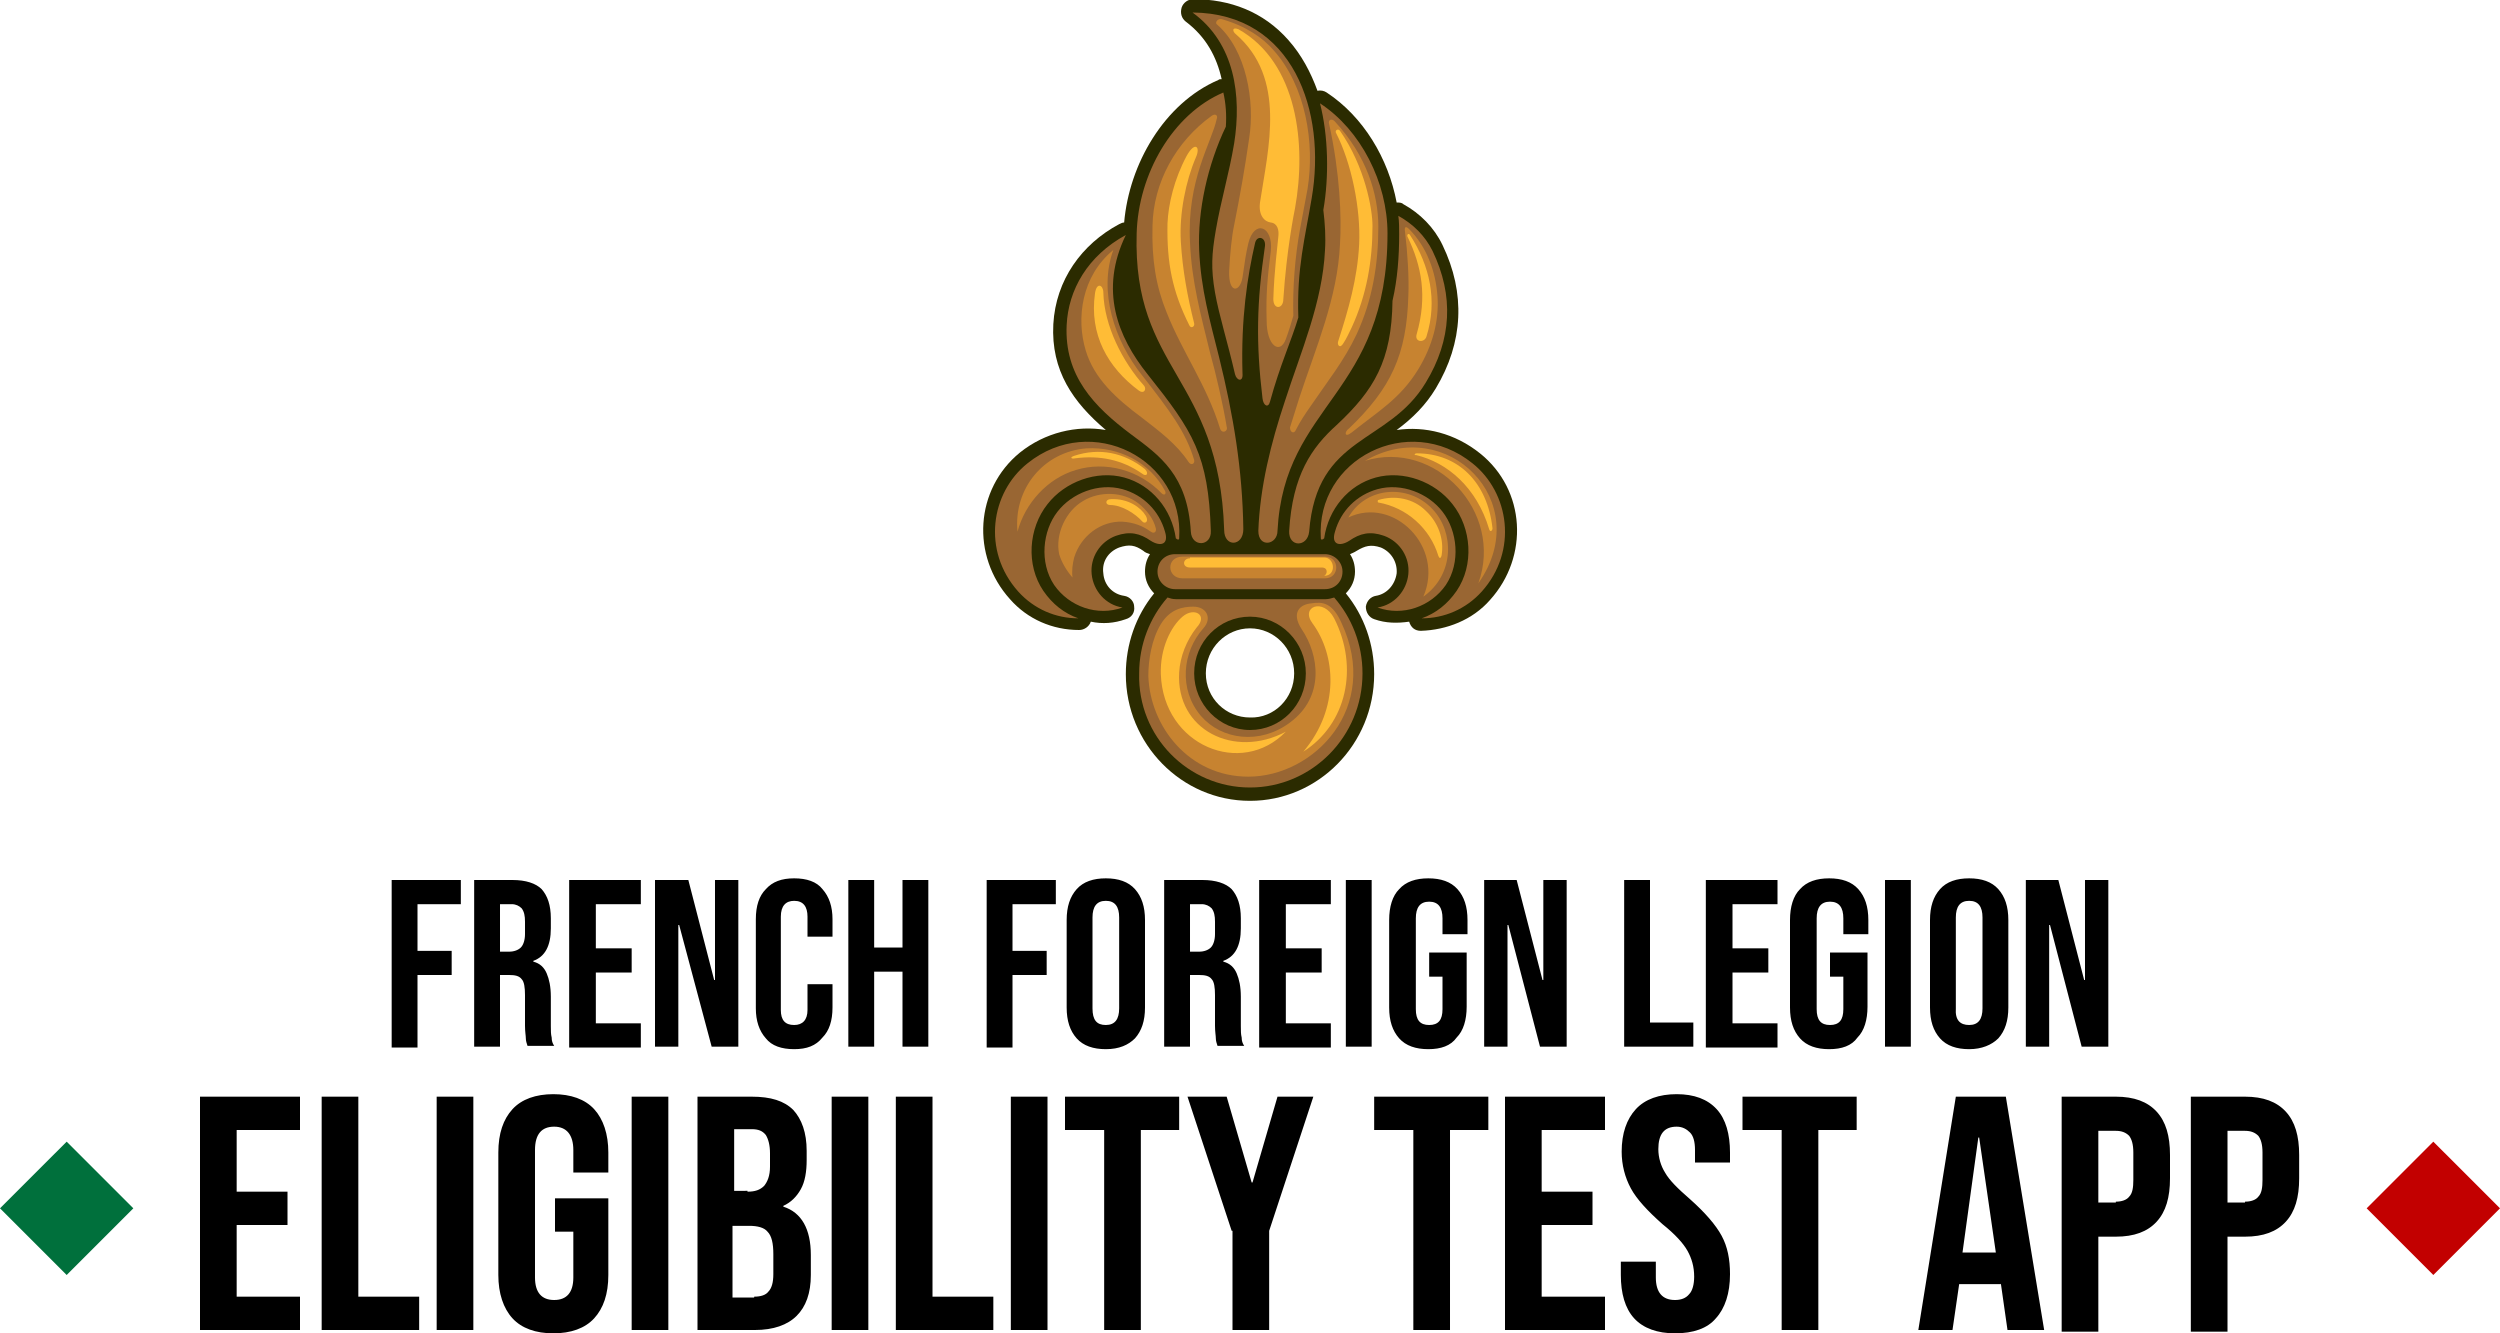 <svg xmlns="http://www.w3.org/2000/svg" viewBox="0 0 300 160"><path fill="#2B2B00" d="M169.1,74.6c-1.4,0.2-2.8,0.2-4.2-0.3c-0.6-0.2-1-0.8-1-1.5c0.1-0.7,0.6-1.2,1.2-1.3c1.3-0.2,2.3-1.3,2.5-2.7c0.1-1.4-0.7-2.6-1.9-3.1c-1.2-0.4-1.9-0.2-2.9,0.4c-0.3,0.2-0.6,0.3-0.8,0.4c0.4,0.6,0.6,1.3,0.6,2.1c0,1-0.4,1.9-1.1,2.6c2.2,2.7,3.4,6.1,3.4,9.7c0,8.4-6.7,15.2-14.9,15.2c-8.2,0-14.9-6.8-14.9-15.2c0-3.6,1.2-7,3.4-9.7c-0.7-0.7-1.1-1.6-1.1-2.6c0-0.8,0.2-1.5,0.6-2.1c-0.3-0.1-0.6-0.2-0.8-0.4c-1-0.7-1.7-0.8-2.9-0.4c-1.3,0.5-2.1,1.7-1.9,3.1c0.1,1.4,1.1,2.5,2.5,2.7c0.7,0.1,1.2,0.7,1.2,1.3c0.1,0.7-0.3,1.3-1,1.5c-1.4,0.5-2.8,0.6-4.2,0.3c-0.2,0.6-0.8,1-1.4,1c-3.2,0-6.2-1.3-8.3-3.7c-4.7-5.2-4.2-13.2,1.2-17.6c3-2.4,6.8-3.3,10.3-2.7c-3.9-3.3-6.6-7.1-6.3-12.7c0.3-5.3,3.4-9.6,7.9-12c0.2-0.1,0.4-0.2,0.6-0.2c0.6-7,4.8-14.3,11.3-17.1c0.1-0.1,0.2-0.1,0.4-0.1c-0.6-2.7-1.9-5.1-4.3-6.9c-0.5-0.4-0.7-1-0.5-1.7c0.2-0.6,0.8-1,1.4-1c4.4,0,8.4,1.5,11.4,4.9c1.6,1.8,2.7,3.9,3.5,6.1c0.4-0.1,0.8,0,1.1,0.2c4.4,2.9,7.4,7.9,8.4,13.2c0.3,0,0.6,0,0.8,0.2c2,1.1,3.7,2.8,4.7,4.9c2.8,5.8,2.5,11.7-0.8,17.2c-1.2,2-2.8,3.6-4.7,5c0,0,0,0,0,0c3.4-0.5,7,0.4,10,2.8c5.5,4.4,5.9,12.4,1.2,17.6c-2.1,2.4-5.2,3.6-8.3,3.7C169.8,75.7,169.3,75.3,169.1,74.6L169.1,74.6z M155.3,80.8c0-3-2.4-5.4-5.3-5.4c-2.9,0-5.3,2.4-5.3,5.4c0,3,2.4,5.3,5.3,5.3C152.9,86.2,155.3,83.8,155.3,80.8L155.3,80.8z"/><path fill="#996633" d="M141,66.5h18c1.1,0,2.1,0.9,2.1,2.1l0,0c0,1.2-0.9,2.1-2.1,2.1h-18c-1.1,0-2.1-0.9-2.1-2.1l0,0C138.9,67.4,139.8,66.5,141,66.5L141,66.5z M154.7,63.7c0.4-6.7,2.7-10,5.7-12.7c4.5-4.2,6.6-7.7,6.7-14.9c0.6-2.6,0.8-5.3,0.8-8c0-0.7,0-1.5-0.1-2.2c1.8,1,3.2,2.4,4.1,4.2c2.6,5.4,2.3,10.7-0.8,15.8c-4.5,7.5-13.1,6.2-14,17.9C156.9,65.7,154.6,65.7,154.7,63.7L154.7,63.7z M150,94.5c7.4,0,13.5-6.1,13.5-13.7c0-3.5-1.3-6.7-3.4-9.1c-0.3,0.1-0.7,0.2-1,0.2h-9h-9c-0.4,0-0.7-0.1-1-0.2c-2.1,2.4-3.4,5.6-3.4,9.1C136.5,88.4,142.6,94.5,150,94.5L150,94.5z M156.7,80.8c0,3.8-3,6.8-6.7,6.8c-3.7,0-6.7-3.1-6.7-6.8c0-3.8,3-6.8,6.7-6.8C153.7,74,156.7,77.1,156.7,80.8L156.7,80.8z M145.3,63.7c-0.3-9.1-2.1-11.9-7.6-18.8c-3.6-4.5-5.8-10.1-2.6-16.7c-4.6,2.5-6.9,6.6-7.1,10.8c-0.3,6.1,3.3,9.8,7.7,13.1c3.5,2.6,6.8,4.9,7.2,11.7C143,65.7,145.4,65.6,145.3,63.7L145.3,63.7z M149.2,63.5c-0.1-7.2-1.2-13.7-2.9-20.6c-1.1-4.4-2.2-8.2-2.4-12.9c-0.2-4.7,1-10.2,3.2-14.8c0.1-1.4,0-2.8-0.3-4.1c-6.1,2.6-10.2,9.8-10.4,16.9c-0.5,16.5,9.9,17.1,10.5,35.6C146.9,65.7,149.2,65.6,149.2,63.5L149.2,63.5z M151,63.7c0.2-5.3,1.5-10.5,3.2-15.6c1.9-5.9,4.5-11.8,4.8-18.1c0.1-1.5,0-3.2-0.2-4.8c0.7-4,0.6-8.9-0.4-12.8c4.9,3.2,8.1,9.5,8.1,15.6c0,19.5-12.4,20.3-13.2,35.7C153.3,65.4,151,65.8,151,63.7L151,63.7z M134.7,72.9c-2-0.3-3.5-2-3.7-4c-0.2-2,1-3.9,2.9-4.6c1.7-0.6,2.9-0.3,4.2,0.6c1.1,0.7,2.2,0.5,1.7-1.1c-0.7-2.5-2.6-4.4-5.1-5.1c-2.9-0.8-6.1,0.5-7.8,2.7c-1.8,2.3-2.2,6.1-0.4,8.8C128.3,72.8,131.7,74,134.7,72.9L134.7,72.9z M141.5,64.6c0.6-9.5-10.5-15.2-18.2-9c-4.4,3.5-5.5,10.5-1.1,15.4c1.9,2.1,4.5,3.2,7.2,3.2c-1.7-0.6-3.1-1.7-4.2-3.3c-2.1-3.1-1.8-7.5,0.5-10.4c2.1-2.7,5.9-4.1,9.2-3.2c3.3,0.9,5.7,3.8,6.2,7.3C141.3,64.8,141.5,64.8,141.5,64.6L141.5,64.6z M155.8,38.1c-0.2-5.9,0.8-9.5,1.6-14.3c1.8-10.4-2.2-22.2-14.3-22.3c5.1,3.7,5.9,10,5,15.7c-0.6,3.6-1.6,6.9-2.2,10.4c-0.5,2.9-0.6,4.6-0.1,7.5c0.5,2.8,1.5,5.9,2.4,9.8c0.2,0.8,1,1,0.9-0.1c-0.2-6.6,0.6-11.7,1.5-15.6c0.2-1,1.3-0.8,1.2,0.3c-1,6.8-1.1,11.6-0.3,18.3c0.1,0.9,0.7,1.2,0.9,0.4C153.6,43.8,155,40.8,155.8,38.1L155.8,38.1z M165.3,72.9c2-0.3,3.5-2,3.7-4c0.2-2-1-3.9-2.9-4.6c-1.7-0.6-2.9-0.3-4.2,0.6c-1.1,0.7-2.2,0.5-1.7-1.1c0.7-2.5,2.6-4.4,5.1-5.1c2.9-0.8,6.1,0.5,7.8,2.7c1.8,2.3,2.2,6.1,0.4,8.8C171.7,72.8,168.3,74,165.3,72.9L165.3,72.9z M158.5,64.6c-0.6-9.5,10.5-15.2,18.2-9c4.4,3.5,5.5,10.5,1.1,15.4c-1.9,2.1-4.5,3.2-7.2,3.2c1.7-0.6,3.1-1.7,4.2-3.3c2.1-3.1,1.8-7.5-0.5-10.4c-2.1-2.7-5.9-4.1-9.2-3.2c-3.3,0.9-5.7,3.8-6.2,7.3C158.7,64.8,158.5,64.8,158.5,64.6L158.5,64.6z"/><path fill="#C78330" d="M170.8,71.6c3.8-2.7,3.7-7.8,1.1-10.5c-2.9-3.1-8-2.7-10.1,1C167.2,59.5,173.4,65.6,170.8,71.6L170.8,71.6z M163.8,55.3c8.4-2.6,16.7,6.1,13.6,14.7C184.3,60.2,173.6,49.6,163.8,55.3L163.8,55.3z M162.2,51.9c3.1-2.5,5.8-4,8-7.6c1.7-2.8,2.5-5.8,2.3-8.7c-0.2-3-1.3-6-3.4-8.1c-0.4-0.4-0.6-0.3-0.5,0.3c0.3,2.4,0.5,5.6,0.4,7.7c-0.2,7.1-2.1,11.1-7.1,15.9C161.3,51.8,161.3,52.6,162.2,51.9L162.2,51.9z M155.5,51.6c0.5-1,1.1-1.9,1.8-2.9c1.9-2.8,4-5.4,5.5-8.6c1.9-4.1,2.6-8.4,2.6-12.9c0-3.9-1.4-8.5-5.2-12.6c-0.3-0.4-0.9-0.3-0.7,0.3c1.3,5.9,1.5,11.2,1.3,14.4c-0.3,6.5-2.9,12.4-4.9,18.5c-0.4,1.2-0.7,2.3-1.1,3.5C154.8,51.9,155.3,52.1,155.5,51.6L155.5,51.6z M155.2,37.9c-0.1-3.3,0.2-7.1,0.8-10.4c0.3-1.6,0.6-3.2,0.9-4.8c0.9-5.5-0.2-12.4-4.1-16.7c-1.2-1.4-3.3-2.9-6.2-3.7c-0.5-0.1-0.8,0.4-0.6,0.6c3.6,3.1,4.6,9.3,3.9,13.7c-0.5,3.5-1.1,6.9-1.8,10.4c-0.3,1.4-0.5,3.5-0.6,5.5c-0.1,2.8,1.3,2.6,1.6,0.8c0.3-2.1,0.4-2.8,0.7-4.1c0.7-2.9,3-2.1,2.7,0.9c-0.4,3.2-0.6,5.2-0.5,8.4c0,3,1.6,4.1,2.3,2.2C154.6,39.9,155.1,38.3,155.2,37.9L155.2,37.9z M145.4,13.9c-4.3,3.1-7,8-7.1,13.2c-0.1,4.1,0.4,7.2,1.7,10.4c1.9,4.8,4.8,8.7,6.4,13.9c0.2,0.7,1,0.4,0.8-0.2c-0.4-2.5-1.3-6.4-2-8.9c-1.1-4.5-2.2-8.5-2.4-13.2c-0.4-7.5,2.6-12,3.2-14.8C146.2,13.8,145.8,13.6,145.4,13.9L145.4,13.9z M133.6,30c-3.8,3.1-4.5,8.2-3.3,12.1c1,3.3,3.6,5.7,6.7,8c2.2,1.7,4.2,3.2,5.6,5.3c0.3,0.5,0.8,0.3,0.7-0.2c-1-3.4-3-6-6.2-10.1C133.7,40.9,131.8,34.9,133.6,30L133.6,30z M141.9,66.8c-2,0-1.9,2.6,0,2.6H159c1.8,0,1.8-2.6,0-2.6H141.9L141.9,66.8z M157.4,72.4c-1.4,0.1-2.5,1.1-1.2,3.1c2.1,3.1,2.8,8.1-1.4,11.2c-3.6,2.7-8.2,2.1-10.7-0.8c-2.7-3.2-2.2-7.7,0.3-10.5c1.1-1.2,0.4-2.6-1.2-2.6c-1.3,0-2.8,0.3-3.9,2.1c-1.1,1.8-1.5,4.3-1.5,6.2c0.2,6.1,4.9,12.1,12,12.1c7.9,0,15.9-8.3,11.2-18.4C159.9,72.3,158.7,72.2,157.4,72.4L157.4,72.4z M122.1,63.8c0.9-3.4,3.6-6.4,7-7.4c3.6-1.1,7.6,0,10.3,2.8c0.3,0.3,0.6,0.1,0.4-0.3c-1.8-3.4-5.5-5.3-9.4-5.1C125.2,54.2,121.6,58.7,122.1,63.8L122.1,63.8z M128.7,69.3c-0.1-0.8,0-1.6,0.2-2.4c0.8-2.6,3.2-4.4,5.8-4.3c1.4,0.1,2.4,0.5,3.4,1.2c0.4,0.3,0.7,0,0.6-0.4c-0.3-1.2-1.1-2.2-2.1-3c-1.8-1.4-4.6-1.5-6.6-0.3c-2.1,1.2-3.4,4-2.9,6.4C127.4,67.5,128,68.5,128.7,69.3L128.7,69.3z"/><path fill="#FFBC36" d="M156.4,90.2c5.2-3.3,6.7-10.1,3.7-16c-1.3-2.5-4.1-1.4-2.6,0.6C160.3,78.6,160.8,85,156.4,90.2L156.4,90.2z M154.3,87.8c-6.2,3.3-13.2-0.2-12.8-7.1c0.1-1.9,0.9-3.9,2.1-5.4c1.4-1.5-0.3-2.5-1.7-1.3c-1.4,1.2-2.7,3.8-2.6,6.9C139.6,89.5,149,93.3,154.3,87.8L154.3,87.8z M142.8,67c-0.9,0-1,1.1,0,1.1h15.8c0.8,0,0.7,0.8,0.3,1c1.5,0,1.3-2.2,0-2.2H142.8L142.8,67z M165.4,60c2-0.6,4.2-0.2,5.7,1.3c1.5,1.4,2.2,3.4,1.9,5.3c-0.1,0.5-0.3,0.4-0.4,0.1c-1-3.3-3.8-5.8-7.2-6.4C165.3,60.3,165.3,60,165.4,60L165.4,60z M170,54.4c5,0,8.5,3.5,9.1,9c0,0.3-0.3,0.5-0.4,0.1c-1.5-5-5-8-8.8-8.9C169.7,54.7,169.7,54.4,170,54.4L170,54.4z M170,40.1c1.3-4.5,0.6-8.2-1.1-11.7c-0.1-0.2,0.1-0.5,0.3-0.2c2.4,3.7,3.3,7.9,2,12.1C171,41.2,169.7,41.1,170,40.1L170,40.1z M161.2,41.2c0.4-0.6,0.7-1.3,1-1.9c1.8-3.9,2.5-8,2.5-12.2c0-2-0.9-7.1-3.9-11.4c-0.2-0.3-0.6-0.1-0.5,0.2c1.9,3.7,3,9.2,2.8,13.4c-0.2,4.1-1.3,7.9-2.5,11.6C160.4,41.4,160.8,41.9,161.2,41.2L161.2,41.2z M133.2,60.6c1.4,0,3,1,3.9,2c0.3,0.3,0.8,0,0.4-0.7c-0.6-1-2.1-2.1-4.2-2C132.6,59.9,132.6,60.6,133.2,60.6L133.2,60.6z M137.4,56.3c-2.5-2-5.5-2.6-8.5-1.6c-0.6,0.2-0.3,0.4,0.1,0.3c3-0.4,5.7,0.2,8,1.8C137.6,57.3,137.9,56.8,137.4,56.3L137.4,56.3z M131.4,35.2c-0.7,4.9,1.5,8.9,5.3,11.7c0.6,0.4,0.9-0.2,0.6-0.6c-2.6-2.9-4.8-7.2-4.9-11.2C132.4,34.2,131.6,33.8,131.4,35.2L131.4,35.2z M142.4,18.7c-1.5,2.8-2.2,5.8-2.3,8.1c-0.1,4.8,0.6,8.2,2.6,12.2c0.2,0.5,0.7,0.2,0.6-0.2c-0.8-3.2-1.4-6.4-1.6-9.8c-0.2-3.4,0.6-7.3,1.8-10.1C144.1,17.6,143.4,16.9,142.4,18.7L142.4,18.7z M148.3,4.1c6.1,5.3,3.9,13.6,2.9,20.2c-0.2,1.5,0.5,2.3,1.3,2.4c0.8,0.1,1,0.9,0.9,1.7c-0.1,1.2-0.5,4.1-0.6,7.5c0,1.3,1.2,1.2,1.2,0c0.4-6,1.3-10.4,1.4-10.9c1.4-7.7,0.3-17.5-6.8-21.5C147.8,3.2,147.9,3.8,148.3,4.1L148.3,4.1z"/><polygon fill="#00703C" points="0,145 8,137 16,145 8,153 0,145 "/><polygon fill="#C20000" points="284,145 292,137 300,145 292,153 284,145 "/><path d="M24,131.6h12v4h-7.6v7.4h6.1v4h-6.1v8.6H36v4H24V131.6L24,131.6z M38.6,131.6H43v24h7.3v4H38.6V131.6L38.6,131.6z M52.4,131.6h4.4v28h-4.4V131.6L52.4,131.6z M66.4,160c-2.1,0-3.8-0.6-4.9-1.8c-1.1-1.2-1.7-3-1.7-5.2v-14.7c0-2.3,0.6-4,1.7-5.2c1.1-1.2,2.8-1.8,4.9-1.8c2.1,0,3.8,0.6,4.9,1.8c1.1,1.2,1.7,3,1.7,5.2v2.4h-4.2V138c0-1.8-0.8-2.8-2.3-2.8c-1.5,0-2.3,0.9-2.3,2.8v15.3c0,1.8,0.8,2.7,2.3,2.7c1.5,0,2.3-0.9,2.3-2.7v-5.5h-2.2v-4H73v9.2c0,2.3-0.6,4-1.7,5.2C70.2,159.4,68.5,160,66.4,160L66.4,160z M75.8,131.6h4.4v28h-4.4V131.6L75.8,131.6z M83.5,131.6h6.7c2.3,0,3.9,0.5,5,1.6c1,1.1,1.6,2.7,1.6,4.9v1.1c0,1.4-0.2,2.6-0.7,3.5c-0.5,0.9-1.2,1.6-2.1,2v0.1c2.2,0.7,3.3,2.7,3.3,5.8v2.4c0,2.2-0.6,3.8-1.7,4.9c-1.1,1.1-2.8,1.7-5,1.7h-6.9V131.6L83.5,131.6z M89.7,143c0.9,0,1.5-0.2,2-0.7c0.4-0.5,0.7-1.2,0.7-2.3v-1.6c0-1-0.2-1.7-0.5-2.2c-0.4-0.5-0.9-0.7-1.7-0.7h-2.1v7.4H89.7L89.7,143z M90.5,155.6c0.8,0,1.4-0.2,1.7-0.6c0.4-0.4,0.6-1.1,0.6-2.1v-2.4c0-1.3-0.2-2.2-0.7-2.7c-0.4-0.5-1.2-0.7-2.2-0.7h-2v8.6H90.5L90.5,155.6z M99.8,131.6h4.4v28h-4.4V131.6L99.8,131.6z M107.5,131.6h4.4v24h7.3v4h-11.7V131.6L107.5,131.6z M121.3,131.6h4.4v28h-4.4V131.6L121.3,131.6z M132.4,135.6h-4.6v-4h13.7v4h-4.6v24h-4.4V135.6L132.4,135.6z M147.8,147.7l-5.3-16.1h4.7l3,10.3h0.1l3-10.3h4.3l-5.3,16.1v11.9h-4.4V147.7L147.8,147.7z M169.5,135.6h-4.6v-4h13.7v4h-4.6v24h-4.4V135.6L169.5,135.6z M180.6,131.6h12v4h-7.6v7.4h6.1v4h-6.1v8.6h7.6v4h-12V131.6L180.6,131.6z M201,160c-2.1,0-3.8-0.6-4.9-1.8c-1.1-1.2-1.6-3-1.6-5.2v-1.6h4.2v1.9c0,1.8,0.8,2.7,2.3,2.7c0.7,0,1.3-0.2,1.7-0.7c0.4-0.4,0.6-1.2,0.6-2.1c0-1.2-0.3-2.2-0.8-3.1c-0.5-0.9-1.5-2-3-3.2c-1.8-1.6-3.1-3-3.8-4.3c-0.7-1.3-1.1-2.8-1.1-4.4c0-2.2,0.6-3.9,1.7-5.1c1.1-1.2,2.8-1.8,4.9-1.8c2.1,0,3.7,0.6,4.8,1.8c1.1,1.2,1.6,3,1.6,5.2v1.2h-4.2V138c0-1-0.2-1.7-0.6-2.1c-0.4-0.4-0.9-0.7-1.6-0.7c-1.5,0-2.2,0.9-2.2,2.7c0,1,0.3,2,0.8,2.8c0.5,0.9,1.5,1.9,3,3.2c1.8,1.6,3.1,3.1,3.8,4.4c0.7,1.3,1,2.8,1,4.6c0,2.3-0.6,4.1-1.7,5.3C204.9,159.4,203.2,160,201,160L201,160z M213.7,135.6h-4.6v-4h13.7v4h-4.6v24h-4.4V135.6L213.7,135.6z M234.7,131.6h6l4.6,28h-4.4l-0.8-5.6v0.1h-5l-0.8,5.5h-4.1L234.7,131.6L234.7,131.6z M239.5,150.3l-2-13.8h-0.1l-1.9,13.8H239.5L239.5,150.3z M247.4,131.6h6.5c2.2,0,3.8,0.6,4.9,1.8c1.1,1.2,1.6,2.9,1.6,5.2v2.8c0,2.3-0.5,4-1.6,5.2c-1.1,1.2-2.7,1.8-4.9,1.8h-2.1v11.4h-4.4V131.6L247.4,131.6z M253.9,144.2c0.7,0,1.3-0.2,1.6-0.6c0.4-0.4,0.5-1.1,0.5-2v-3.3c0-1-0.2-1.6-0.5-2c-0.4-0.4-0.9-0.6-1.6-0.6h-2.1v8.6H253.9L253.9,144.2z M262.9,131.6h6.5c2.2,0,3.8,0.6,4.9,1.8c1.1,1.2,1.6,2.9,1.6,5.2v2.8c0,2.3-0.5,4-1.6,5.2c-1.1,1.2-2.7,1.8-4.9,1.8h-2.1v11.4h-4.4V131.6L262.9,131.6z M269.4,144.2c0.7,0,1.3-0.2,1.6-0.6c0.4-0.4,0.5-1.1,0.5-2v-3.3c0-1-0.2-1.6-0.5-2c-0.4-0.4-0.9-0.6-1.6-0.6h-2.1v8.6H269.4L269.4,144.2z M47,105.6h8.3v2.9h-5.2v5.6h4.1v2.9h-4.1v8.7H47V105.6L47,105.6z M56.8,105.6h4.7c1.6,0,2.8,0.4,3.5,1.1c0.7,0.8,1.1,1.9,1.1,3.5v1.2c0,2.1-0.7,3.4-2.1,3.9v0.1c0.8,0.2,1.3,0.7,1.6,1.4s0.5,1.6,0.5,2.8v3.5c0,0.6,0,1,0.1,1.4c0,0.4,0.1,0.7,0.3,1h-3.2c-0.1-0.3-0.2-0.6-0.2-0.9c0-0.3-0.1-0.8-0.1-1.5v-3.7c0-0.9-0.1-1.6-0.4-1.9c-0.3-0.4-0.8-0.5-1.5-0.5h-1.1v8.6h-3.1V105.6L56.8,105.6z M61.1,114.2c0.6,0,1.1-0.2,1.4-0.5c0.3-0.3,0.5-0.9,0.5-1.6v-1.5c0-0.7-0.1-1.2-0.4-1.6c-0.3-0.3-0.7-0.5-1.2-0.5h-1.4v5.7H61.1L61.1,114.2z M68.3,105.6h8.6v2.9h-5.4v5.3h4.3v2.9h-4.3v6.1h5.4v2.9h-8.6V105.6L68.3,105.6z M78.7,105.6h3.9l3.1,12h0.1v-12h2.8v20h-3.2L81.5,111h-0.1v14.6h-2.8V105.6L78.7,105.6z M95.3,125.9c-1.5,0-2.7-0.4-3.4-1.3c-0.8-0.9-1.2-2.1-1.2-3.6v-10.7c0-1.6,0.4-2.8,1.2-3.6c0.8-0.9,1.9-1.3,3.4-1.3c1.5,0,2.7,0.4,3.4,1.3c0.8,0.9,1.2,2.1,1.2,3.6v2.1h-3V110c0-1.2-0.5-1.9-1.6-1.9c-1,0-1.6,0.6-1.6,1.9v11.2c0,1.2,0.5,1.8,1.6,1.8c1,0,1.6-0.6,1.6-1.8v-3.1h3v2.8c0,1.6-0.4,2.8-1.2,3.6C97.9,125.5,96.8,125.9,95.3,125.9L95.3,125.9z M101.8,105.6h3.1v8.1h3.4v-8.1h3.1v20h-3.1v-9h-3.4v9h-3.1V105.6L101.8,105.6z M118.4,105.6h8.3v2.9h-5.2v5.6h4.1v2.9h-4.1v8.7h-3.1V105.6L118.4,105.6z M132.7,125.9c-1.5,0-2.7-0.4-3.5-1.3c-0.8-0.9-1.2-2.1-1.2-3.7v-10.5c0-1.6,0.4-2.8,1.2-3.7c0.8-0.9,2-1.3,3.5-1.3c1.5,0,2.7,0.4,3.5,1.3c0.8,0.9,1.2,2.1,1.2,3.7v10.5c0,1.6-0.4,2.8-1.2,3.7C135.4,125.4,134.3,125.9,132.7,125.9L132.7,125.9z M132.7,123c1.1,0,1.6-0.7,1.6-2v-10.9c0-1.3-0.5-2-1.6-2c-1.1,0-1.6,0.7-1.6,2v10.9C131.1,122.4,131.6,123,132.7,123L132.7,123z M139.6,105.6h4.7c1.6,0,2.8,0.4,3.5,1.1c0.7,0.8,1.1,1.9,1.1,3.5v1.2c0,2.1-0.7,3.4-2.1,3.9v0.1c0.8,0.2,1.3,0.7,1.6,1.4c0.3,0.7,0.5,1.6,0.5,2.8v3.5c0,0.6,0,1,0.1,1.4c0,0.4,0.1,0.7,0.3,1h-3.2c-0.1-0.3-0.2-0.6-0.2-0.9c0-0.3-0.1-0.8-0.1-1.5v-3.7c0-0.9-0.1-1.6-0.4-1.9c-0.3-0.4-0.8-0.5-1.5-0.5h-1.1v8.6h-3.1V105.6L139.6,105.6z M143.9,114.2c0.6,0,1.1-0.2,1.4-0.5c0.3-0.3,0.5-0.9,0.5-1.6v-1.5c0-0.7-0.1-1.2-0.4-1.6c-0.3-0.3-0.7-0.5-1.2-0.5h-1.4v5.7H143.9L143.9,114.2z M151.1,105.6h8.6v2.9h-5.4v5.3h4.3v2.9h-4.3v6.1h5.4v2.9h-8.6V105.6L151.1,105.6z M161.5,105.6h3.1v20h-3.1V105.6L161.5,105.6z M171.4,125.9c-1.5,0-2.7-0.4-3.5-1.3c-0.8-0.9-1.2-2.1-1.2-3.7v-10.5c0-1.6,0.4-2.9,1.2-3.7c0.8-0.9,2-1.3,3.5-1.3c1.5,0,2.7,0.4,3.5,1.3c0.8,0.9,1.2,2.1,1.2,3.7v1.7h-3v-1.9c0-1.3-0.5-2-1.6-2c-1.1,0-1.6,0.7-1.6,2v10.9c0,1.3,0.5,1.9,1.6,1.9c1.1,0,1.6-0.6,1.6-1.9v-3.9h-1.6v-2.9h4.5v6.5c0,1.6-0.4,2.9-1.2,3.7C174.1,125.5,172.9,125.9,171.4,125.9L171.4,125.9z M178.1,105.6h3.9l3.1,12h0.1v-12h2.8v20h-3.2L181,111h-0.1v14.6h-2.8V105.6L178.1,105.6z M194.9,105.6h3.1v17.1h5.2v2.9h-8.3V105.6L194.9,105.6z M204.7,105.6h8.6v2.9h-5.4v5.3h4.3v2.9h-4.3v6.1h5.4v2.9h-8.6V105.6L204.7,105.6z M219.5,125.9c-1.5,0-2.7-0.4-3.5-1.3c-0.8-0.9-1.2-2.1-1.2-3.7v-10.5c0-1.6,0.4-2.9,1.2-3.7c0.8-0.9,2-1.3,3.5-1.3c1.5,0,2.7,0.4,3.5,1.3c0.8,0.9,1.2,2.1,1.2,3.7v1.7h-3v-1.9c0-1.3-0.5-2-1.6-2c-1.1,0-1.6,0.7-1.6,2v10.9c0,1.3,0.5,1.9,1.6,1.9c1.1,0,1.6-0.6,1.6-1.9v-3.9h-1.6v-2.9h4.5v6.5c0,1.6-0.4,2.9-1.2,3.7C222.2,125.5,221,125.9,219.5,125.9L219.5,125.9z M226.2,105.6h3.1v20h-3.1V105.6L226.2,105.6z M236.3,125.9c-1.5,0-2.7-0.4-3.5-1.3c-0.8-0.9-1.2-2.1-1.2-3.7v-10.5c0-1.6,0.4-2.8,1.2-3.7c0.8-0.9,2-1.3,3.5-1.3c1.5,0,2.7,0.4,3.5,1.3c0.8,0.9,1.2,2.1,1.2,3.7v10.5c0,1.6-0.4,2.8-1.2,3.7C239,125.4,237.8,125.9,236.3,125.9L236.3,125.9z M236.3,123c1.1,0,1.6-0.7,1.6-2v-10.9c0-1.3-0.5-2-1.6-2c-1.1,0-1.6,0.7-1.6,2v10.9C234.6,122.4,235.2,123,236.3,123L236.3,123z M243.1,105.6h3.9l3.1,12h0.1v-12h2.8v20h-3.2L246,111h-0.1v14.6h-2.8V105.6L243.1,105.6z"/></svg>